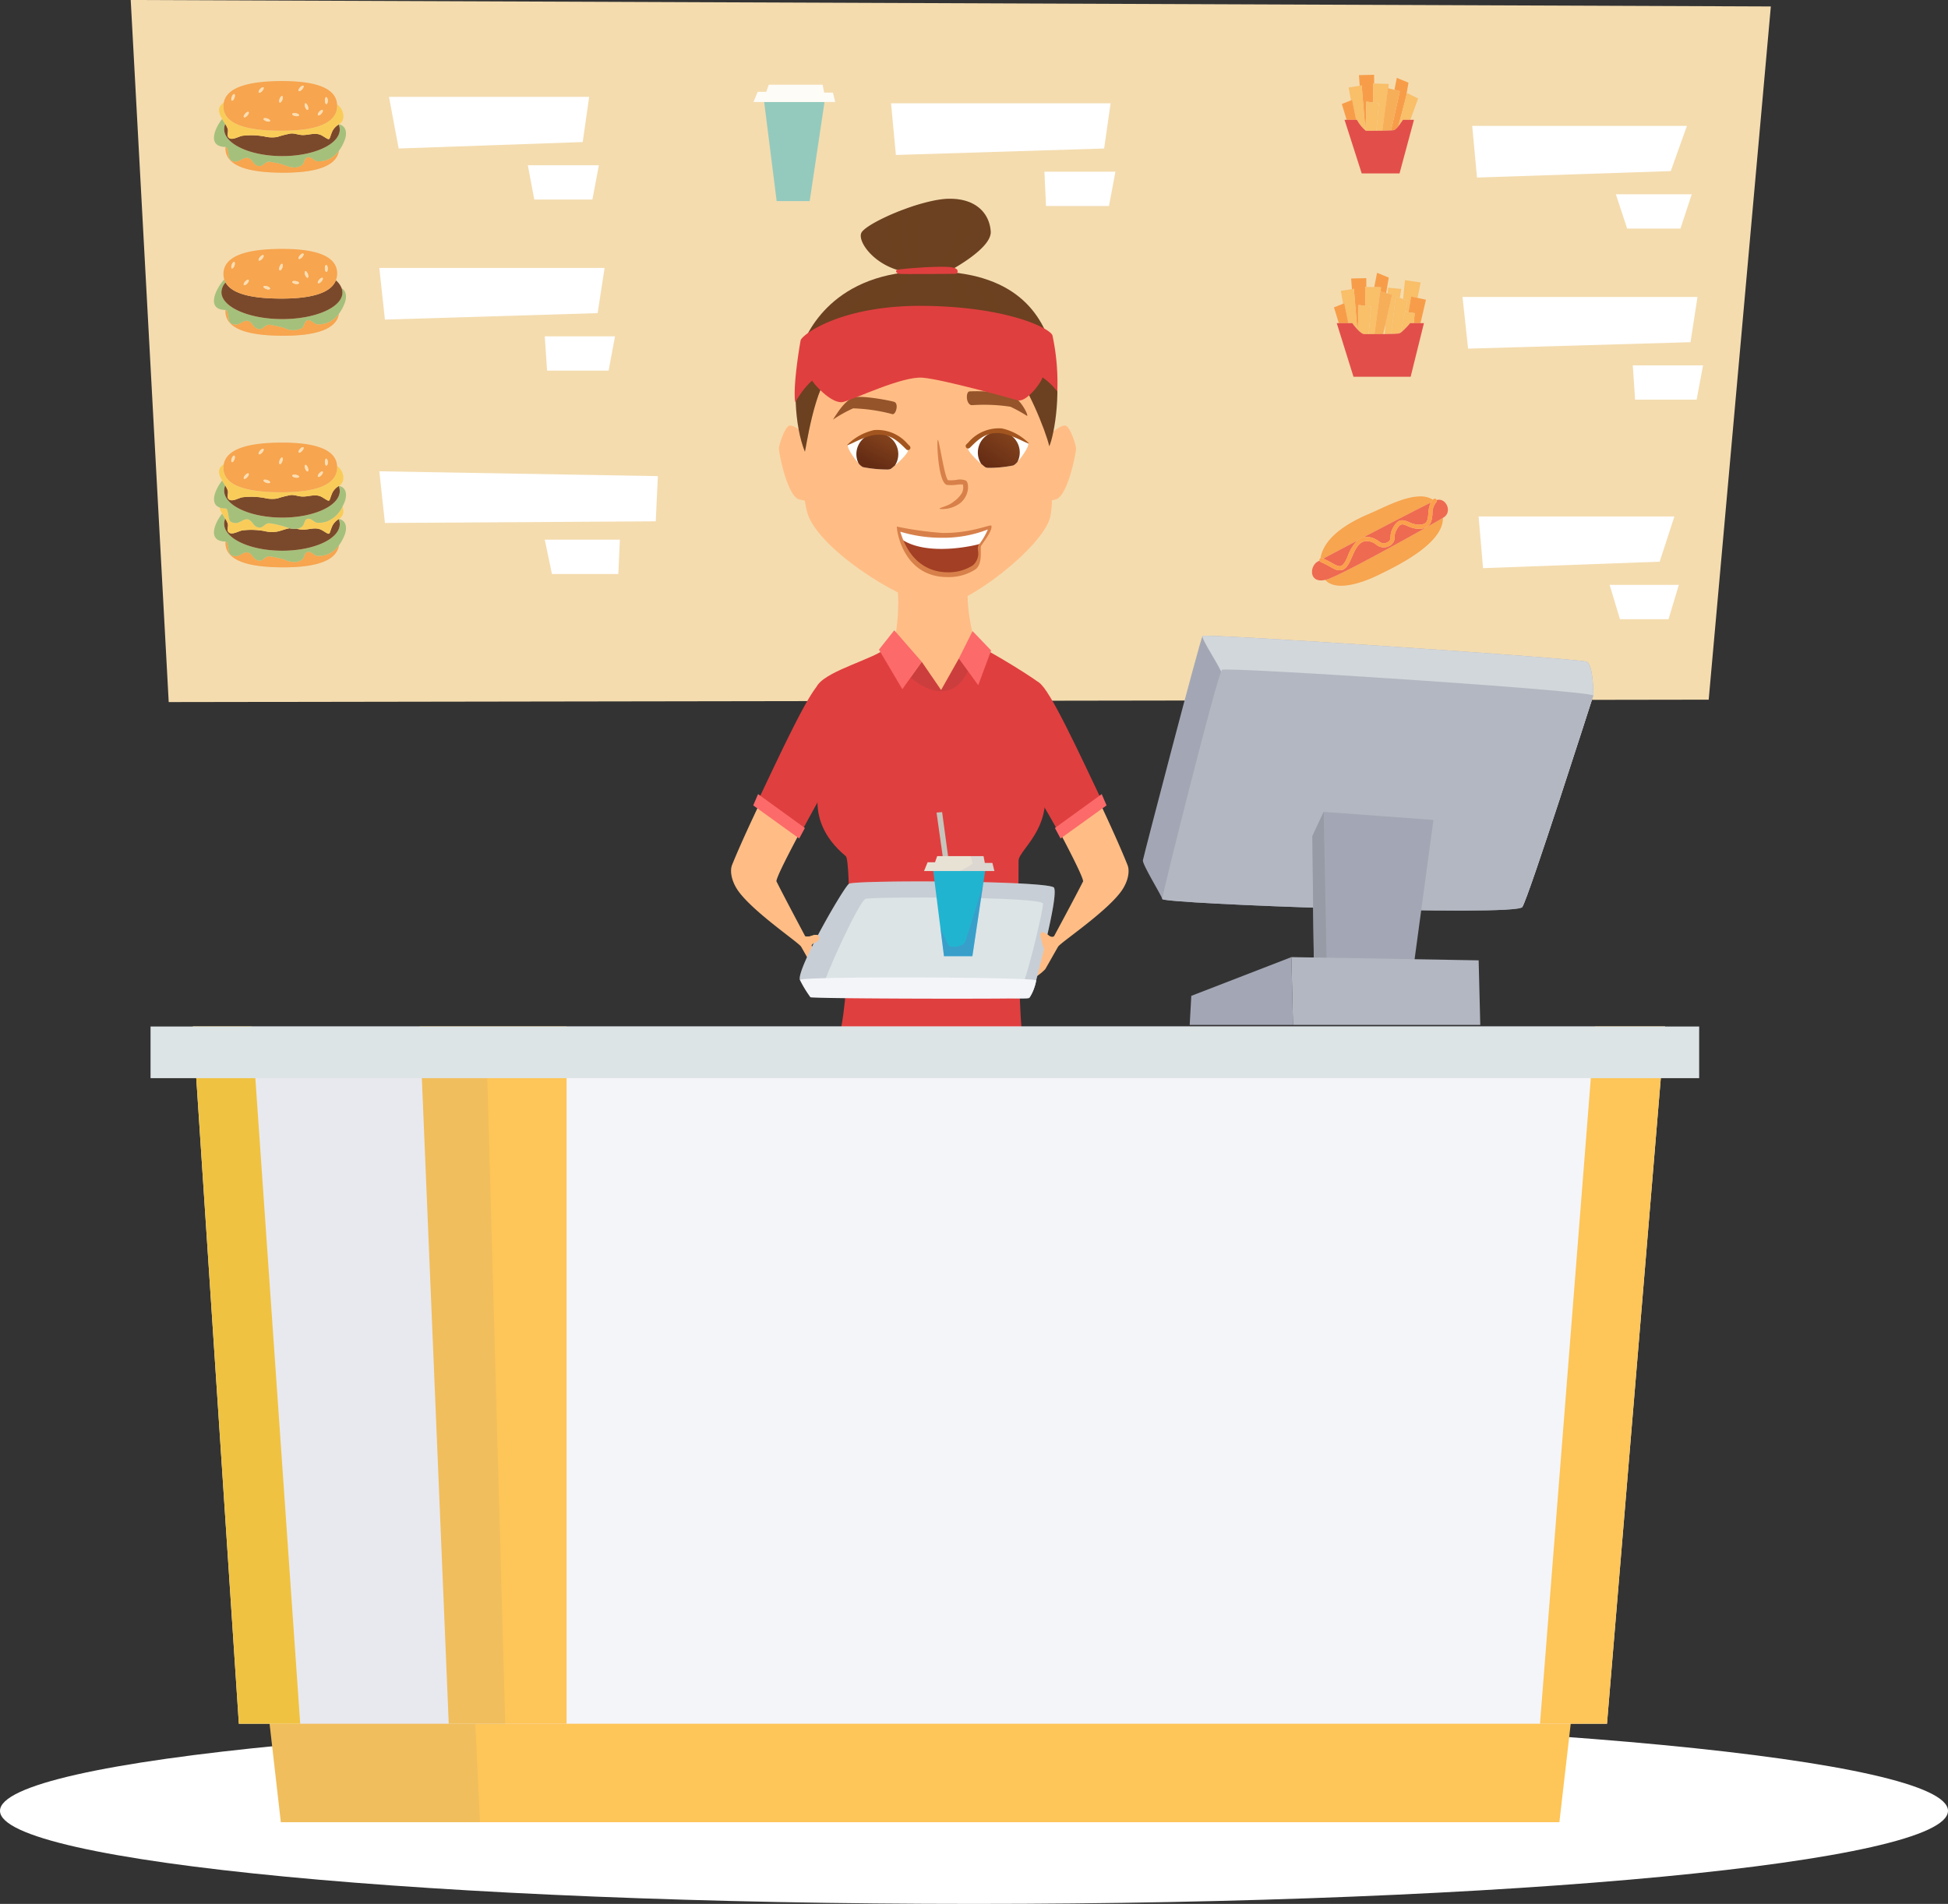 <svg xmlns="http://www.w3.org/2000/svg" xmlns:xlink="http://www.w3.org/1999/xlink" width="314.234" height="307.181" viewBox="0 0 314.234 307.181">
  <rect x="0" y="0" width="314.234" height="307.181" fill="#333333" stroke="none"/>
  <defs>
    <linearGradient id="linear-gradient" x1="0.741" y1="0.163" x2="0.337" y2="0.853" gradientUnits="objectBoundingBox">
      <stop offset="0" stop-color="#81411c"/>
      <stop offset="1" stop-color="#652c14"/>
    </linearGradient>
    <linearGradient id="linear-gradient-2" x1="0.814" y1="0.162" x2="0.198" y2="0.939" xlink:href="#linear-gradient"/>
  </defs>
  <g id="Group_22603" data-name="Group 22603" transform="translate(-51.617 -601.802)">
    <path id="Path_49920" data-name="Path 49920" d="M51.617,1064.608c0-8.3,70.344-15.022,157.117-15.022s157.117,6.725,157.117,15.022-70.344,15.018-157.117,15.018S51.617,1072.9,51.617,1064.608Z" transform="translate(0 -170.643)" fill="#fff"/>
    <g id="Group_22589" data-name="Group 22589" transform="translate(72.703 601.802)">
      <path id="Path_49921" data-name="Path 49921" d="M85.686,601.8l6.129,113.276,248.416-.387,10.025-111.846Z" transform="translate(-85.686 -601.802)" fill="#f4dcaf"/>
      <path id="Path_49922" data-name="Path 49922" d="M153,627.049h32.291l-1.043,7.291-29.686,1.042Z" transform="translate(-111.339 -611.423)" fill="#fff"/>
      <path id="Path_49923" data-name="Path 49923" d="M189.189,644.878h11.457l-1.042,5.534H190.23Z" transform="translate(-125.129 -618.217)" fill="#fff"/>
      <path id="Path_49924" data-name="Path 49924" d="M283.855,628.732H319.27l-1.042,7.291-33.592,1.042Z" transform="translate(-161.205 -612.064)" fill="#fff"/>
      <path id="Path_49925" data-name="Path 49925" d="M323.826,646.561h11.457l-1.042,5.534H324.086Z" transform="translate(-176.437 -618.859)" fill="#fff"/>
      <path id="Path_49926" data-name="Path 49926" d="M150.48,671.648h36.337l-1.121,7.291-34.314,1.042Z" transform="translate(-110.377 -628.419)" fill="#fff"/>
      <path id="Path_49927" data-name="Path 49927" d="M193.6,689.477H204.93l-1.03,5.534h-9.927Z" transform="translate(-126.809 -635.213)" fill="#fff"/>
      <path id="Path_49928" data-name="Path 49928" d="M435.321,634.623h34.634l-2.6,7.291L436.1,642.956Z" transform="translate(-218.926 -614.309)" fill="#fff"/>
      <path id="Path_49929" data-name="Path 49929" d="M472.768,652.452h12.239l-1.823,5.534H474.59Z" transform="translate(-233.196 -621.104)" fill="#fff"/>
      <path id="Path_49930" data-name="Path 49930" d="M437,736.441h31.578l-2.375,7.292-28.492,1.042Z" transform="translate(-219.567 -653.111)" fill="#fff"/>
      <path id="Path_49931" data-name="Path 49931" d="M471.146,754.271h11.159l-1.662,5.534h-7.836Z" transform="translate(-232.578 -659.905)" fill="#fff"/>
      <path id="Path_49932" data-name="Path 49932" d="M432.8,679.221h37.9l-1.122,7.292L433.7,687.555Z" transform="translate(-217.964 -631.305)" fill="#fff"/>
      <path id="Path_49933" data-name="Path 49933" d="M477.176,697.05h11.333l-1.031,5.534h-9.927Z" transform="translate(-234.876 -638.099)" fill="#fff"/>
      <path id="Path_49934" data-name="Path 49934" d="M150.48,724.661l44.93.781-.34,7.292-43.689.26Z" transform="translate(-110.377 -648.621)" fill="#fff"/>
      <path id="Path_49935" data-name="Path 49935" d="M193.6,742.49h12.115l-.25,5.534H194.755Z" transform="translate(-126.809 -655.416)" fill="#fff"/>
      <g id="Group_22582" data-name="Group 22582" transform="translate(13.43 13.077)" opacity="0.9">
        <path id="Path_49936" data-name="Path 49936" d="M126.871,642.146a3.775,3.775,0,0,1-1.712.268c-.509-.1-.878-.677-1.406-.658-.665.023-.6.911-.982,1.24a2.092,2.092,0,0,1-1.745.358,2,2,0,0,1-.289-.041c-.532-.114-.973-.408-1.551-.483a13.917,13.917,0,0,0-1.769-.35c-.85.075-.93.893-1.815.665-.761-.2-.91-1.173-1.665-1.29-.7-.106-1.265.69-2.04.6-1.04-.126-.905-.662-1.088-1.51-.154-.717-.206-.826-.411-.844,0,.079-.018.154-.017.235.028,3.083,4.3,3.923,9.37,3.923,4.808,0,8.519-.886,8.935-3.543A4.108,4.108,0,0,1,126.871,642.146Z" transform="translate(-108.526 -629.473)" fill="#f79e45"/>
        <path id="Path_49937" data-name="Path 49937" d="M126.871,642.146a3.775,3.775,0,0,1-1.712.268c-.509-.1-.878-.677-1.406-.658-.665.023-.6.911-.982,1.24a2.092,2.092,0,0,1-1.745.358,2,2,0,0,1-.289-.041c-.532-.114-.973-.408-1.551-.483a13.917,13.917,0,0,0-1.769-.35c-.85.075-.93.893-1.815.665-.761-.2-.91-1.173-1.665-1.29-.7-.106-1.265.69-2.04.6-1.04-.126-.905-.662-1.088-1.51-.154-.717-.206-.826-.411-.844,0,.079-.018.154-.017.235.028,3.083,4.3,3.923,9.37,3.923,4.808,0,8.519-.886,8.935-3.543A4.108,4.108,0,0,1,126.871,642.146Z" transform="translate(-108.526 -629.473)" fill="#f79e45" opacity="0.3" style="mix-blend-mode: multiply;isolation: isolate"/>
        <path id="Path_49938" data-name="Path 49938" d="M127.548,633.673l-.04.029a2.147,2.147,0,0,1,.166.81c-.01,2.388-4.19,4.309-9.338,4.29s-9.317-1.969-9.308-4.357a2.123,2.123,0,0,1,.178-.827c-.16-.262-.336-.536-.5-.815-1.162,1.483-2.158,3.905-.257,4.42a2.975,2.975,0,0,0,.806.1c.2.018.257.127.411.844.183.848.048,1.384,1.088,1.51.775.093,1.338-.7,2.04-.6.755.116.9,1.092,1.665,1.29.885.228.966-.59,1.815-.665a13.948,13.948,0,0,1,1.769.35c.578.075,1.019.37,1.551.483a2.02,2.02,0,0,0,.289.041,2.092,2.092,0,0,0,1.745-.358c.378-.329.317-1.217.982-1.24.528-.019.9.558,1.406.658a3.775,3.775,0,0,0,1.712-.268,4.107,4.107,0,0,0,1.815-1.432,7.264,7.264,0,0,0,.873-1.573C128.915,635.155,128.744,633.934,127.548,633.673Z" transform="translate(-107.384 -626.693)" fill="#9cbc75"/>
        <path id="Path_49939" data-name="Path 49939" d="M127.517,635.235c-.681,1.5-.192,1.67-1.609.805-1.1-.671-2.135-.091-3.306-.139-.605-.027-1.153-.277-1.768-.247a15.7,15.7,0,0,0-2.224.561,5.156,5.156,0,0,1-2.129-.093,11.951,11.951,0,0,0-3.487-.1c-.573.087-1.578.736-2.127.382-.509-.329-.1-.963-.241-1.459a3.756,3.756,0,0,0-.407-.826,2.124,2.124,0,0,0-.178.827c-.009,2.388,4.159,4.339,9.308,4.357s9.328-1.9,9.338-4.29a2.147,2.147,0,0,0-.166-.81A2.725,2.725,0,0,0,127.517,635.235Z" transform="translate(-108.397 -627.194)" fill="#6d381d"/>
        <path id="Path_49940" data-name="Path 49940" d="M110.119,632.84c.145.5-.268,1.131.241,1.459.549.354,1.553-.295,2.127-.382a11.958,11.958,0,0,1,3.487.1,5.158,5.158,0,0,0,2.129.094,15.68,15.68,0,0,1,2.224-.561c.615-.03,1.163.22,1.768.247,1.172.048,2.21-.532,3.306.139,1.417.865.927.7,1.609-.805a2.723,2.723,0,0,1,1-1.031l.04-.029a1.4,1.4,0,0,0,.71-1.241,2.306,2.306,0,0,0-1.018-1.968c0,.053.014.1.015.155.027,3.083-3.852,4.089-8.976,4.089-5.066,0-9.342-.839-9.37-3.923a3.171,3.171,0,0,1,.052-.589c-.025.015-.05.025-.075.042-1.052.73-.7,1.671-.181,2.564.163.279.34.553.5.815A3.756,3.756,0,0,1,110.119,632.84Z" transform="translate(-107.89 -625.088)" fill="#faca50"/>
        <path id="Path_49941" data-name="Path 49941" d="M119.22,630.946c5.124,0,9-1.005,8.976-4.089,0-.054-.012-.1-.015-.155-.168-2.954-4.246-3.816-9.224-3.771-4.727.043-8.583.885-9.055,3.5a3.171,3.171,0,0,0-.052.589C109.878,630.107,114.155,630.946,119.22,630.946Zm3.832-4.419c.12-.044.307.154.417.446s.1.563-.024.608-.306-.153-.415-.444S122.933,626.573,123.053,626.527Zm-1,1.923c-.024.128-.289.186-.594.131s-.536-.2-.511-.33.288-.186.593-.131S122.07,628.325,122.048,628.451Zm-4.667.918c-.041.123-.314.143-.607.045s-.5-.28-.458-.4.313-.142.607-.043S117.422,629.249,117.381,629.369Zm-4.224-.608c-.1-.087-.006-.344.2-.576s.453-.349.548-.262.007.344-.2.576S113.254,628.846,113.157,628.761Zm12.5-.574c-.208.232-.454.349-.55.262s-.006-.343.2-.574.454-.348.549-.262S125.866,627.956,125.659,628.187Zm.77-2.664c.129-.005.241.244.251.554s-.089.564-.217.569-.241-.244-.251-.555S126.3,625.528,126.429,625.523Zm-4.23-1.565c.207-.23.454-.348.55-.262s.007.343-.2.574-.454.349-.548.263S121.993,624.189,122.2,623.958Zm-2.874,1.387c.121.045.133.318.028.608s-.292.491-.413.448-.134-.317-.028-.607S119.2,625.3,119.324,625.345Zm-3.564-1.125c.205-.231.454-.348.549-.262s.006.344-.2.576-.454.349-.55.262S115.553,624.451,115.761,624.221Zm-4.574,1.262c.107-.292.292-.493.413-.449s.134.316.027.608-.292.492-.412.448S111.081,625.773,111.187,625.483Z" transform="translate(-108.324 -622.93)" fill="#f79e45"/>
        <path id="Path_49942" data-name="Path 49942" d="M127.773,631.435c-.025.128.206.275.511.331s.57,0,.594-.131-.207-.274-.512-.33S127.795,631.309,127.773,631.435Z" transform="translate(-115.153 -626.114)" fill="#fcddb1"/>
        <path id="Path_49943" data-name="Path 49943" d="M130.005,624.724c.207-.23.3-.489.2-.574s-.342.032-.55.262-.3.488-.2.575S129.8,624.956,130.005,624.724Z" transform="translate(-115.781 -623.384)" fill="#fcddb1"/>
        <path id="Path_49944" data-name="Path 49944" d="M134.681,630.741c-.207.231-.3.488-.2.574s.342-.03.55-.262.3-.489.2-.574S134.888,630.51,134.681,630.741Z" transform="translate(-117.696 -625.797)" fill="#fcddb1"/>
        <path id="Path_49945" data-name="Path 49945" d="M124.474,627.885c.121.043.306-.155.413-.448s.093-.564-.028-.608-.306.158-.413.45S124.353,627.841,124.474,627.885Z" transform="translate(-113.859 -624.414)" fill="#fcddb1"/>
        <path id="Path_49946" data-name="Path 49946" d="M112.406,626.933c.107-.292.093-.564-.027-.608s-.306.157-.413.449-.092.563.028.607S112.3,627.225,112.406,626.933Z" transform="translate(-109.103 -624.222)" fill="#fcddb1"/>
        <path id="Path_49947" data-name="Path 49947" d="M115.919,630.98c-.1-.087-.342.031-.548.262s-.3.489-.2.576.343-.032.55-.262S116.016,631.067,115.919,630.98Z" transform="translate(-110.337 -625.987)" fill="#fcddb1"/>
        <path id="Path_49948" data-name="Path 49948" d="M119.6,625.149c.205-.232.3-.49.2-.576s-.344.032-.549.262-.3.489-.2.575S119.395,625.38,119.6,625.149Z" transform="translate(-111.816 -623.546)" fill="#fcddb1"/>
        <path id="Path_49949" data-name="Path 49949" d="M136.287,627.689c.01.311.122.558.251.555s.227-.259.217-.569-.122-.559-.251-.554S136.277,627.379,136.287,627.689Z" transform="translate(-118.398 -624.527)" fill="#fcddb1"/>
        <path id="Path_49950" data-name="Path 49950" d="M131.515,629.792c.121-.045.131-.318.023-.608s-.3-.49-.417-.446-.131.319-.022.609S131.4,629.837,131.515,629.792Z" transform="translate(-116.393 -625.141)" fill="#fcddb1"/>
        <path id="Path_49951" data-name="Path 49951" d="M120.294,632.692c-.041.122.163.3.458.4s.566.078.607-.045-.165-.3-.459-.4S120.335,632.57,120.294,632.692Z" transform="translate(-112.302 -626.61)" fill="#fcddb1"/>
      </g>
      <g id="Group_22583" data-name="Group 22583" transform="translate(13.429 40.159)" opacity="0.9">
        <path id="Path_49952" data-name="Path 49952" d="M126.871,684.641a3.776,3.776,0,0,1-1.712.268c-.509-.1-.878-.677-1.406-.658-.665.024-.6.911-.982,1.24a3.08,3.08,0,0,1-2.034.318c-.532-.115-.973-.409-1.551-.483a13.934,13.934,0,0,0-1.769-.35c-.85.075-.93.893-1.815.664-.761-.2-.91-1.173-1.665-1.289-.7-.107-1.265.689-2.04.6-1.04-.125-.905-.662-1.088-1.509-.154-.717-.206-.826-.411-.844,0,.079-.018.154-.017.236.028,3.083,4.3,3.923,9.37,3.923,4.808,0,8.519-.886,8.935-3.543A4.1,4.1,0,0,1,126.871,684.641Z" transform="translate(-108.526 -672.749)" fill="#f79e45"/>
        <path id="Path_49953" data-name="Path 49953" d="M126.871,684.641a3.776,3.776,0,0,1-1.712.268c-.509-.1-.878-.677-1.406-.658-.665.024-.6.911-.982,1.24a3.08,3.08,0,0,1-2.034.318c-.532-.115-.973-.409-1.551-.483a13.934,13.934,0,0,0-1.769-.35c-.85.075-.93.893-1.815.664-.761-.2-.91-1.173-1.665-1.289-.7-.107-1.265.689-2.04.6-1.04-.125-.905-.662-1.088-1.509-.154-.717-.206-.826-.411-.844,0,.079-.018.154-.017.236.028,3.083,4.3,3.923,9.37,3.923,4.808,0,8.519-.886,8.935-3.543A4.1,4.1,0,0,1,126.871,684.641Z" transform="translate(-108.526 -672.749)" fill="#f79e45" opacity="0.3" style="mix-blend-mode: multiply;isolation: isolate"/>
        <path id="Path_49954" data-name="Path 49954" d="M127.984,676.083a2.063,2.063,0,0,1,.129.679c-.01,2.388-4.387,4.308-9.777,4.289s-9.757-1.971-9.747-4.358a2.376,2.376,0,0,1,.666-1.552,2.636,2.636,0,0,1-.207-.49c-1.284,1.4-2.686,4.256-.6,4.821a2.977,2.977,0,0,0,.806.1c.2.018.257.127.411.844.183.847.048,1.384,1.088,1.509.775.093,1.338-.7,2.04-.6.755.116.9,1.092,1.665,1.289.885.229.965-.589,1.815-.664a13.934,13.934,0,0,1,1.769.35c.578.074,1.019.369,1.551.483a3.082,3.082,0,0,0,2.034-.318c.378-.329.317-1.217.982-1.24.528-.018.9.559,1.406.658a3.777,3.777,0,0,0,1.712-.268,4.1,4.1,0,0,0,1.815-1.432,7.266,7.266,0,0,0,.873-1.573C128.846,677.57,128.775,676.521,127.984,676.083Z" transform="translate(-107.383 -669.722)" fill="#9cbc75"/>
        <path id="Path_49955" data-name="Path 49955" d="M119.023,677.828c-4.244,0-7.923-.595-9.025-2.6a2.376,2.376,0,0,0-.666,1.552c-.01,2.388,4.354,4.339,9.747,4.358s9.767-1.9,9.777-4.289a2.062,2.062,0,0,0-.129-.679,3.13,3.13,0,0,0-.935-1.287C126.938,677.076,123.448,677.828,119.023,677.828Z" transform="translate(-108.126 -669.812)" fill="#6d381d"/>
        <path id="Path_49956" data-name="Path 49956" d="M119.22,674.7c4.425,0,7.915-.753,8.769-2.942a3.059,3.059,0,0,0,.207-1.146c-.028-3.083-4.173-3.972-9.239-3.927s-9.135,1.008-9.107,4.092a2.866,2.866,0,0,0,.139.835,2.636,2.636,0,0,0,.207.49C111.3,674.109,114.976,674.7,119.22,674.7Zm3.832-4.419c.12-.045.307.154.417.445s.1.563-.024.608-.306-.153-.415-.444S122.933,670.331,123.053,670.285Zm-1.6,2.054c-.305-.055-.536-.2-.511-.33s.288-.186.593-.131.534.2.512.329S121.759,672.394,121.455,672.339Zm-7.748-.083c-.207.231-.453.347-.55.262s-.006-.343.2-.576.453-.348.548-.262S113.914,672.024,113.707,672.256Zm3.067.915c-.295-.1-.5-.28-.458-.4s.313-.142.607-.043.5.28.459.4S117.066,673.27,116.774,673.172Zm8.535-1.539c.207-.232.454-.349.549-.262s.007.344-.2.574-.454.348-.55.262S125.1,671.864,125.309,671.633Zm1.12-2.352c.129-.005.241.244.251.553s-.089.565-.217.569-.241-.244-.251-.554S126.3,669.285,126.429,669.281Zm-4.23-1.566c.207-.23.454-.348.55-.262s.007.344-.2.574-.454.348-.548.263S121.992,667.946,122.2,667.715Zm-2.874,1.387c.121.045.133.319.028.609s-.292.491-.413.447-.134-.316-.028-.606S119.2,669.059,119.324,669.1Zm-3.564-1.125c.205-.231.454-.348.549-.262s.006.343-.2.575-.454.348-.55.262S115.553,668.208,115.761,667.978Zm-4.574,1.262c.107-.292.292-.492.413-.449s.134.317.027.608-.292.492-.412.448S111.081,669.53,111.187,669.24Z" transform="translate(-108.323 -666.687)" fill="#f79e45"/>
        <path id="Path_49957" data-name="Path 49957" d="M128.366,675.062c-.3-.055-.571,0-.593.131s.206.275.511.33.57,0,.594-.131S128.671,675.117,128.366,675.062Z" transform="translate(-115.153 -669.871)" fill="#fcddb1"/>
        <path id="Path_49958" data-name="Path 49958" d="M130.005,668.481c.207-.23.3-.49.2-.574s-.342.032-.55.262-.3.488-.2.575S129.8,668.713,130.005,668.481Z" transform="translate(-115.78 -667.142)" fill="#fcddb1"/>
        <path id="Path_49959" data-name="Path 49959" d="M135.031,674.811c.207-.231.3-.489.2-.574s-.342.031-.549.262-.3.488-.2.574S134.823,675.043,135.031,674.811Z" transform="translate(-117.695 -669.553)" fill="#fcddb1"/>
        <path id="Path_49960" data-name="Path 49960" d="M124.446,671.035c-.106.29-.093.563.028.607s.306-.155.413-.448.093-.564-.028-.609S124.554,670.743,124.446,671.035Z" transform="translate(-113.858 -668.171)" fill="#fcddb1"/>
        <path id="Path_49961" data-name="Path 49961" d="M112.406,670.691c.107-.292.093-.564-.027-.608s-.306.157-.413.449-.092.563.028.607S112.3,670.982,112.406,670.691Z" transform="translate(-109.102 -667.979)" fill="#fcddb1"/>
        <path id="Path_49962" data-name="Path 49962" d="M115.371,675c-.207.233-.3.49-.2.576s.343-.031.55-.262.3-.488.2-.576S115.577,674.769,115.371,675Z" transform="translate(-110.336 -669.744)" fill="#fcddb1"/>
        <path id="Path_49963" data-name="Path 49963" d="M119.6,668.907c.205-.231.3-.49.2-.575s-.344.031-.549.262-.3.49-.2.576S119.395,669.137,119.6,668.907Z" transform="translate(-111.816 -667.303)" fill="#fcddb1"/>
        <path id="Path_49964" data-name="Path 49964" d="M136.538,672c.128,0,.227-.259.217-.569s-.122-.558-.251-.553-.227.258-.217.569S136.408,672,136.538,672Z" transform="translate(-118.398 -668.284)" fill="#fcddb1"/>
        <path id="Path_49965" data-name="Path 49965" d="M131.515,673.55c.121-.045.131-.318.023-.608s-.3-.49-.417-.445-.131.318-.022.609S131.4,673.594,131.515,673.55Z" transform="translate(-116.393 -668.899)" fill="#fcddb1"/>
        <path id="Path_49966" data-name="Path 49966" d="M120.9,676.406c-.293-.1-.566-.079-.607.043s.163.3.458.4.566.077.607-.045S121.194,676.5,120.9,676.406Z" transform="translate(-112.301 -670.367)" fill="#fcddb1"/>
      </g>
      <g id="Group_22584" data-name="Group 22584" transform="translate(13.43 71.407)" opacity="0.9">
        <path id="Path_49967" data-name="Path 49967" d="M126.871,745.017a3.776,3.776,0,0,1-1.712.268c-.509-.1-.878-.677-1.406-.658-.665.024-.6.911-.982,1.24a2.093,2.093,0,0,1-1.745.358,2,2,0,0,1-.289-.041c-.532-.114-.973-.409-1.551-.483a13.949,13.949,0,0,0-1.769-.35c-.85.075-.93.893-1.815.664-.761-.2-.91-1.173-1.665-1.289-.7-.107-1.265.689-2.04.6-1.04-.126-.905-.662-1.088-1.509-.154-.717-.206-.826-.411-.844,0,.079-.018.154-.017.235.028,3.083,4.3,3.923,9.37,3.923,4.808,0,8.519-.886,8.935-3.543A4.109,4.109,0,0,1,126.871,745.017Z" transform="translate(-108.526 -727.005)" fill="#f79e45"/>
        <path id="Path_49968" data-name="Path 49968" d="M126.871,745.017a3.776,3.776,0,0,1-1.712.268c-.509-.1-.878-.677-1.406-.658-.665.024-.6.911-.982,1.24a2.093,2.093,0,0,1-1.745.358,2,2,0,0,1-.289-.041c-.532-.114-.973-.409-1.551-.483a13.949,13.949,0,0,0-1.769-.35c-.85.075-.93.893-1.815.664-.761-.2-.91-1.173-1.665-1.289-.7-.107-1.265.689-2.04.6-1.04-.126-.905-.662-1.088-1.509-.154-.717-.206-.826-.411-.844,0,.079-.018.154-.017.235.028,3.083,4.3,3.923,9.37,3.923,4.808,0,8.519-.886,8.935-3.543A4.109,4.109,0,0,1,126.871,745.017Z" transform="translate(-108.526 -727.005)" fill="#f79e45" opacity="0.3" style="mix-blend-mode: multiply;isolation: isolate"/>
        <path id="Path_49969" data-name="Path 49969" d="M127.675,737.383c-.01,2.389-4.19,4.309-9.338,4.29s-9.317-1.969-9.308-4.357a2.126,2.126,0,0,1,.178-.827c-.16-.262-.336-.535-.5-.815-1.162,1.482-2.158,3.905-.257,4.42a3,3,0,0,0,.806.1c.2.018.257.127.411.844.183.847.048,1.383,1.088,1.509.775.094,1.338-.7,2.04-.6.755.116.9,1.092,1.665,1.289.885.229.966-.589,1.815-.664a13.949,13.949,0,0,1,1.769.35c.578.075,1.019.37,1.551.483a1.986,1.986,0,0,0,.289.041,2.093,2.093,0,0,0,1.745-.358c.378-.329.317-1.217.982-1.24.528-.019.9.558,1.406.658a3.778,3.778,0,0,0,1.712-.268,4.109,4.109,0,0,0,1.815-1.432,7.281,7.281,0,0,0,.873-1.573c.5-1.206.326-2.427-.869-2.688l-.04.029A2.147,2.147,0,0,1,127.675,737.383Z" transform="translate(-107.384 -724.225)" fill="#9cbc75"/>
        <path id="Path_49970" data-name="Path 49970" d="M116.48,738.993a11.958,11.958,0,0,0-3.487-.1c-.573.088-1.578.736-2.127.383-.509-.329-.1-.964-.241-1.46a3.756,3.756,0,0,0-.407-.826,2.126,2.126,0,0,0-.178.827c-.009,2.388,4.159,4.339,9.308,4.357s9.328-1.9,9.338-4.29a2.146,2.146,0,0,0-.166-.81,2.724,2.724,0,0,0-1,1.031c-.681,1.5-.192,1.67-1.609.805-1.1-.671-2.135-.091-3.306-.139a5.2,5.2,0,0,1-.878-.145,5.79,5.79,0,0,1-.828-.018,2.074,2.074,0,0,1-.289-.041l-.023-.007c-.671.095-1.314.392-1.975.525A5.169,5.169,0,0,1,116.48,738.993Z" transform="translate(-108.397 -724.727)" fill="#6d381d"/>
        <path id="Path_49971" data-name="Path 49971" d="M133.935,736.192a3.776,3.776,0,0,1-1.712.269c-.509-.1-.878-.677-1.406-.658-.665.023-.6.911-.982,1.24a1.484,1.484,0,0,1-.917.377,5.2,5.2,0,0,0,.878.145c1.172.048,2.21-.532,3.306.139,1.417.865.927.7,1.609-.805a2.724,2.724,0,0,1,1-1.031l.04-.029a1.4,1.4,0,0,0,.71-1.241,2.686,2.686,0,0,0-.135-.777A4.606,4.606,0,0,1,133.935,736.192Z" transform="translate(-115.59 -723.518)" fill="#faca50"/>
        <path id="Path_49972" data-name="Path 49972" d="M110.155,736.7c.145.5-.268,1.131.241,1.46.549.353,1.553-.295,2.127-.382a11.952,11.952,0,0,1,3.487.1,5.167,5.167,0,0,0,2.129.093c.661-.132,1.3-.43,1.975-.525a14.988,14.988,0,0,0-1.528-.477,14.03,14.03,0,0,0-1.769-.35c-.85.076-.93.893-1.815.665-.761-.2-.91-1.173-1.665-1.289-.7-.106-1.265.689-2.04.6-1.04-.126-.905-.661-1.088-1.509-.268-1.245-.211-.667-1.217-.94a1.52,1.52,0,0,1-.186-.074,3.984,3.984,0,0,0,.443.993c.163.28.34.553.5.815A3.755,3.755,0,0,1,110.155,736.7Z" transform="translate(-107.926 -723.614)" fill="#faca50"/>
        <path id="Path_49973" data-name="Path 49973" d="M127.555,727.919l-.04.03a2.141,2.141,0,0,1,.166.81c-.01,2.388-4.19,4.308-9.338,4.29s-9.317-1.969-9.308-4.357a2.122,2.122,0,0,1,.178-.827c-.16-.262-.336-.536-.5-.815-1.118,1.427-2.068,3.717-.443,4.345a1.5,1.5,0,0,0,.186.074c1.006.272.949-.306,1.217.94.183.848.048,1.384,1.088,1.509.775.093,1.338-.7,2.04-.6.755.116.9,1.092,1.665,1.289.885.228.966-.589,1.815-.665a14.041,14.041,0,0,1,1.769.35,14.988,14.988,0,0,1,1.528.477l.023.007a2.065,2.065,0,0,0,.289.041,5.773,5.773,0,0,0,.828.018,1.484,1.484,0,0,0,.917-.377c.378-.329.317-1.217.982-1.24.528-.019.9.558,1.406.658a3.775,3.775,0,0,0,1.712-.269,4.605,4.605,0,0,0,2.395-2.372c.105-.207.205-.417.294-.633C128.921,729.4,128.75,728.18,127.555,727.919Z" transform="translate(-107.39 -720.938)" fill="#9cbc75"/>
        <path id="Path_49974" data-name="Path 49974" d="M127.517,729.481c-.681,1.5-.192,1.67-1.609.8-1.1-.67-2.135-.09-3.306-.139-.605-.027-1.153-.278-1.768-.247a15.607,15.607,0,0,0-2.224.561,5.157,5.157,0,0,1-2.129-.094,12,12,0,0,0-3.487-.1c-.573.088-1.578.736-2.127.383-.509-.329-.1-.964-.241-1.459a3.744,3.744,0,0,0-.407-.826,2.122,2.122,0,0,0-.178.827c-.009,2.388,4.159,4.339,9.308,4.357s9.328-1.9,9.338-4.29a2.142,2.142,0,0,0-.166-.81A2.719,2.719,0,0,0,127.517,729.481Z" transform="translate(-108.397 -721.44)" fill="#6d381d"/>
        <path id="Path_49975" data-name="Path 49975" d="M110.119,727.086c.145.5-.268,1.13.241,1.459.549.354,1.553-.295,2.127-.383a12,12,0,0,1,3.487.1,5.157,5.157,0,0,0,2.129.094,15.615,15.615,0,0,1,2.224-.561c.615-.031,1.163.22,1.768.247,1.172.048,2.21-.532,3.306.139,1.417.865.927.7,1.609-.8a2.72,2.72,0,0,1,1-1.031l.04-.03a1.4,1.4,0,0,0,.71-1.24,2.308,2.308,0,0,0-1.018-1.968c0,.053.014.1.015.156.027,3.084-3.852,4.089-8.976,4.089-5.066,0-9.342-.839-9.37-3.922a3.179,3.179,0,0,1,.052-.59c-.025.015-.05.025-.075.042-1.052.73-.7,1.671-.181,2.565.163.279.34.553.5.815A3.742,3.742,0,0,1,110.119,727.086Z" transform="translate(-107.89 -719.333)" fill="#faca50"/>
        <path id="Path_49976" data-name="Path 49976" d="M119.22,725.192c5.124,0,9-1.005,8.976-4.089,0-.054-.012-.1-.015-.156-.168-2.953-4.246-3.816-9.224-3.77-4.727.043-8.583.885-9.055,3.5a3.18,3.18,0,0,0-.052.59C109.878,724.353,114.155,725.192,119.22,725.192Zm-5.513-2.448c-.207.231-.453.347-.55.262s-.006-.344.2-.576.453-.349.548-.262S113.914,722.512,113.707,722.744Zm3.067.915c-.295-.1-.5-.28-.458-.4s.313-.142.607-.043.5.28.459.4S117.067,723.758,116.774,723.659Zm6.279-2.886c.12-.044.307.154.417.445s.1.563-.024.608-.306-.154-.415-.444S122.933,720.819,123.053,720.773Zm-1,1.924c-.024.127-.289.186-.594.131s-.536-.2-.511-.331.288-.185.593-.13S122.07,722.57,122.048,722.7Zm3.611-.264c-.208.232-.454.348-.55.262s-.006-.343.2-.574.454-.349.549-.262S125.866,722.2,125.659,722.433Zm.77-2.664c.129-.005.241.244.251.553s-.089.565-.217.569-.241-.244-.251-.554S126.3,719.773,126.429,719.769ZM122.2,718.2c.207-.23.454-.348.55-.261s.007.343-.2.574-.454.348-.548.262S121.993,718.434,122.2,718.2Zm-2.874,1.387c.121.045.133.319.028.609s-.292.491-.413.448-.134-.317-.028-.607S119.2,719.547,119.324,719.59Zm-3.564-1.124c.205-.231.454-.348.549-.263s.006.344-.2.576-.454.348-.55.262S115.553,718.7,115.761,718.466Zm-4.574,1.261c.107-.291.292-.492.413-.448s.134.316.027.608-.292.492-.412.448S111.081,720.018,111.187,719.728Z" transform="translate(-108.324 -717.175)" fill="#f79e45"/>
        <path id="Path_49977" data-name="Path 49977" d="M127.773,725.68c-.025.127.206.275.511.331s.57,0,.594-.131-.207-.275-.512-.33S127.795,725.555,127.773,725.68Z" transform="translate(-115.153 -720.359)" fill="#fcddb1"/>
        <path id="Path_49978" data-name="Path 49978" d="M130.005,718.97c.207-.231.3-.49.2-.574s-.342.031-.55.261-.3.488-.2.575S129.8,719.2,130.005,718.97Z" transform="translate(-115.781 -717.63)" fill="#fcddb1"/>
        <path id="Path_49979" data-name="Path 49979" d="M134.681,724.987c-.207.231-.3.488-.2.574s.342-.03.55-.262.3-.489.2-.574S134.888,724.755,134.681,724.987Z" transform="translate(-117.696 -720.042)" fill="#fcddb1"/>
        <path id="Path_49980" data-name="Path 49980" d="M124.474,722.13c.121.043.306-.156.413-.448s.093-.564-.028-.609-.306.158-.413.45S124.353,722.087,124.474,722.13Z" transform="translate(-113.859 -718.659)" fill="#fcddb1"/>
        <path id="Path_49981" data-name="Path 49981" d="M112.406,721.179c.107-.291.093-.564-.027-.608s-.306.157-.413.448-.092.563.028.608S112.3,721.471,112.406,721.179Z" transform="translate(-109.103 -718.467)" fill="#fcddb1"/>
        <path id="Path_49982" data-name="Path 49982" d="M115.371,725.488c-.207.232-.3.49-.2.576s.343-.031.55-.262.3-.489.2-.575S115.577,725.257,115.371,725.488Z" transform="translate(-110.337 -720.233)" fill="#fcddb1"/>
        <path id="Path_49983" data-name="Path 49983" d="M119.6,719.4c.205-.232.3-.49.2-.576s-.344.032-.549.263-.3.489-.2.575S119.395,719.625,119.6,719.4Z" transform="translate(-111.816 -717.791)" fill="#fcddb1"/>
        <path id="Path_49984" data-name="Path 49984" d="M136.287,721.935c.01.31.122.557.251.554s.227-.258.217-.569-.122-.558-.251-.553S136.277,721.625,136.287,721.935Z" transform="translate(-118.398 -718.772)" fill="#fcddb1"/>
        <path id="Path_49985" data-name="Path 49985" d="M131.515,724.038c.121-.045.131-.318.023-.608s-.3-.489-.417-.445-.131.319-.022.609S131.4,724.082,131.515,724.038Z" transform="translate(-116.393 -719.387)" fill="#fcddb1"/>
        <path id="Path_49986" data-name="Path 49986" d="M120.9,726.894c-.293-.1-.566-.079-.607.043s.163.3.458.4.566.078.607-.044S121.194,726.993,120.9,726.894Z" transform="translate(-112.302 -720.855)" fill="#fcddb1"/>
      </g>
      <g id="Group_22585" data-name="Group 22585" transform="translate(100.456 13.67)" opacity="0.9">
        <path id="Path_49987" data-name="Path 49987" d="M252.8,644.381h5.329l2.39-15.983h-9.731Z" transform="translate(-249.059 -625.607)" fill="#21b4d1" opacity="0.5"/>
        <path id="Path_49988" data-name="Path 49988" d="M260.816,625.158H259.4l-.247-1.269H250.46l-.4,1.142h-1.386l-.678,1.649h13.191Z" transform="translate(-247.994 -623.889)" fill="#fff"/>
      </g>
      <g id="Group_22586" data-name="Group 22586" transform="translate(195.359 12.067)" opacity="0.9">
        <path id="Path_49989" data-name="Path 49989" d="M414.172,630.582a3.54,3.54,0,0,0,.482-.049,1.943,1.943,0,0,0,.686-.619l1.249-4.719.394-2.315L415.1,622.1l-.383,1.932.883.23Z" transform="translate(-406.225 -621.606)" fill="#f7963e"/>
        <path id="Path_49990" data-name="Path 49990" d="M406.848,630.215c.12-1.888.157-4.593.157-4.593l1.116.153-.061-3.074.2.006-.012-1.409-2.44.056.126,1.714.318-.05Z" transform="translate(-403.04 -621.298)" fill="#f7963e"/>
        <path id="Path_49991" data-name="Path 49991" d="M404.334,629.622h.122a5.986,5.986,0,0,0,1.365,1.711c0-.019,0-.038,0-.058l-.592-7.2-.318.05-1.789.282.368,2.07.187-.075Z" transform="translate(-402.015 -622.357)" fill="#f9bb62"/>
        <path id="Path_49992" data-name="Path 49992" d="M409.506,626.64l.907.125-.4,4.43c.313,0,.64-.006.959-.012.371-2.83.915-6.858.915-6.858l.059.015.056-.706-2.349-.062-.2-.005Z" transform="translate(-404.424 -622.162)" fill="#f9bb62"/>
        <path id="Path_49993" data-name="Path 49993" d="M411.906,631.65c.535-.009,1.041-.023,1.4-.043l1.425-6.315-.883-.23-.972-.254-.059-.016S412.277,628.819,411.906,631.65Z" transform="translate(-405.362 -622.63)" fill="#f9bb62"/>
        <path id="Path_49994" data-name="Path 49994" d="M411.906,631.65c.535-.009,1.041-.023,1.4-.043l1.425-6.315-.883-.23-.972-.254-.059-.016S412.277,628.819,411.906,631.65Z" transform="translate(-405.362 -622.63)" fill="#f7963e" opacity="0.5"/>
        <path id="Path_49995" data-name="Path 49995" d="M403.651,631.055,403,627.838l-.187.075-1.477.591.781,2.55Z" transform="translate(-401.332 -623.79)" fill="#f7963e"/>
        <path id="Path_49996" data-name="Path 49996" d="M408.757,628.439l-1.116-.153s-.037,2.7-.157,4.592c0,.02,0,.04,0,.058a.431.431,0,0,0,.187.064c.214,0,.858,0,1.593-.007l.4-4.43Z" transform="translate(-403.675 -623.961)" fill="#f9bb62"/>
        <path id="Path_49997" data-name="Path 49997" d="M417.481,626.047l-.172.651-1.249,4.719c.387-.474.755-1.045.755-1.045h1.19l1.25-3.438Z" transform="translate(-406.945 -623.108)" fill="#f9bb62"/>
        <path id="Path_49998" data-name="Path 49998" d="M410.721,634.08a1.941,1.941,0,0,1-.686.619,3.545,3.545,0,0,1-.482.049c-.361.02-.867.035-1.4.043-.319.006-.646.01-.959.012-.735.007-1.379.007-1.593.007a.432.432,0,0,1-.187-.064,5.985,5.985,0,0,1-1.365-1.711h-2l2.771,8.651h6.1l2.33-8.651h-1.776S411.109,633.606,410.721,634.08Z" transform="translate(-401.606 -625.771)" fill="#e03f3f"/>
      </g>
      <g id="Group_22587" data-name="Group 22587" transform="translate(194.1 44.011)" opacity="0.9">
        <path id="Path_49999" data-name="Path 49999" d="M416.644,687.96c.054-.035.111-.079.17-.123.011-.273.022-.545.03-.813Z" transform="translate(-405.908 -678.29)" fill="#f9bb62"/>
        <path id="Path_50000" data-name="Path 50000" d="M417.62,679.942l.566.077.422-2.545,1.035.226.5-2.491-2.526-.37-.3,3.036.7.235Z" transform="translate(-406.164 -673.646)" fill="#f9bb62"/>
        <path id="Path_50001" data-name="Path 50001" d="M410.812,675.956l.894.233.426-2.5-1.886-.775-.458,2.309,1.08.029Z" transform="translate(-403.295 -672.912)" fill="#f7963e"/>
        <path id="Path_50002" data-name="Path 50002" d="M404.757,682.556c.029.032.059.061.089.092.093-1.815.123-4.012.123-4.012l1.117.154-.061-3.075.2.006-.012-1.409-2.44.056.126,1.714.316-.05Z" transform="translate(-401.004 -673.445)" fill="#f7963e"/>
        <path id="Path_50003" data-name="Path 50003" d="M420.179,679.323l-1.035-.226-.422,2.545,1,.137-.146,1.62h1.078l.879-3.783Z" transform="translate(-406.7 -675.269)" fill="#f7963e"/>
        <path id="Path_50004" data-name="Path 50004" d="M402.3,682.634h.632a11,11,0,0,0,.8.981l-.538-6.525-.316.05-1.789.282.366,2.071.188-.075Z" transform="translate(-399.98 -674.504)" fill="#f9bb62"/>
        <path id="Path_50005" data-name="Path 50005" d="M412.639,682.652l-.12,1.628c.375-.005.733-.012,1.056-.021l.73-6.035.646.218.243-1.443-2.125-.2-.067.936.706.185Z" transform="translate(-404.336 -674.394)" fill="#f9bb62"/>
        <path id="Path_50006" data-name="Path 50006" d="M407.471,679.654l.907.124-.4,4.436.958,0c.371-2.832.917-6.872.917-6.872l.057.015.056-.706-1.08-.029-1.268-.034-.2-.006Z" transform="translate(-402.389 -674.309)" fill="#f9bb62"/>
        <path id="Path_50007" data-name="Path 50007" d="M410.785,677.806s-.546,4.04-.917,6.872c.441,0,.92-.006,1.392-.012l.369-1.632,1.068-4.73-.706-.184-.254-.066-.894-.233Z" transform="translate(-403.325 -674.777)" fill="#f9bb62"/>
        <path id="Path_50008" data-name="Path 50008" d="M410.785,677.806s-.546,4.04-.917,6.872c.441,0,.92-.006,1.392-.012l.369-1.632,1.068-4.73-.706-.184-.254-.066-.894-.233Z" transform="translate(-403.325 -674.777)" fill="#f7963e" opacity="0.5"/>
        <path id="Path_50009" data-name="Path 50009" d="M401.615,684.068l-.654-3.216-.189.075-1.476.591.781,2.55Z" transform="translate(-399.297 -675.938)" fill="#f7963e"/>
        <path id="Path_50010" data-name="Path 50010" d="M406.744,681.453l-1.117-.153s-.03,2.2-.123,4.012c.361.373.759.7,1.059.7h.684l.4-4.436Z" transform="translate(-401.662 -676.108)" fill="#f9bb62"/>
        <path id="Path_50011" data-name="Path 50011" d="M416.948,685.523c-.009.268-.019.54-.03.813a11.056,11.056,0,0,0,1.375-1.417h.592l.146-1.62-1-.137-.566-.077Z" transform="translate(-406.012 -676.788)" fill="#f9bb62"/>
        <path id="Path_50012" data-name="Path 50012" d="M414.225,685.134a11.441,11.441,0,0,0,1.232-.07.863.863,0,0,0,.266-.123l.2-.936.521-2.439.392-1.833-.7-.235-.538-.181-.646-.218Z" transform="translate(-404.986 -675.27)" fill="#f9bb62"/>
        <path id="Path_50013" data-name="Path 50013" d="M411.852,686.048a11.052,11.052,0,0,1-1.375,1.417c-.058.045-.116.089-.17.123a.862.862,0,0,1-.266.123,11.435,11.435,0,0,1-1.232.071c-.323.009-.681.015-1.056.021l-.249,0c-.472.006-.951.009-1.392.012l-.958,0h-.684c-.3,0-.7-.329-1.059-.7-.029-.03-.059-.06-.089-.092a11.007,11.007,0,0,1-.8-.981h-2.505l2.7,8.651h9.222l2.143-8.651h-2.229Z" transform="translate(-399.571 -677.918)" fill="#e03f3f"/>
      </g>
      <g id="Group_22588" data-name="Group 22588" transform="translate(190.555 80.088)" opacity="0.9">
        <path id="Path_50014" data-name="Path 50014" d="M396.988,746.807c1.865,2.049,6.375.311,8.666-.814,2.929-1.439,10.418-5.02,10.335-9.188-1.86,1.111-15.05,8.524-18.319,9.794A4.858,4.858,0,0,1,396.988,746.807Z" transform="translate(-394.872 -733.338)" fill="#f79e45"/>
        <path id="Path_50015" data-name="Path 50015" d="M396.059,741.17c.056.024.1.049.156.073,1.141-.607,3.165-1.679,5.469-2.891a2.3,2.3,0,0,1,1.021-.537c4.154-2.182,8.875-4.64,10.872-5.6a2.186,2.186,0,0,1,.349-.479,3.91,3.91,0,0,0-2.262-.525c-2.664.1-5.986,1.937-7.886,2.736-3.086,1.3-7.4,3.6-8.009,7.252A.328.328,0,0,1,396.059,741.17Z" transform="translate(-394.408 -731.203)" fill="#f79e45"/>
        <path id="Path_50016" data-name="Path 50016" d="M413.689,732.13a.329.329,0,0,1-.08.347,2.8,2.8,0,0,0-.607,1.881c-.092,1.045-.206,2.346-2.085,2.413a4.361,4.361,0,0,1-1.938-.458c-.884-.38-1.251-.536-1.933.971a2.089,2.089,0,0,0-.142.734,1.563,1.563,0,0,1-1.039,1.6,1.863,1.863,0,0,1-1.977-.339,2.776,2.776,0,0,0-.832-.431c-1.669-.452-2.325.767-3.135,2.677-.476,1.123-.914,1.683-1.464,1.872a1.653,1.653,0,0,1-1.243-.138c-.255-.113-.525-.263-.818-.425a12.847,12.847,0,0,0-1.427-.711.325.325,0,0,1-.191-.225l-.268.144c-1.373.742-1.448,3.569,1.176,2.966a4.861,4.861,0,0,0,.681-.209c3.269-1.27,16.459-8.683,18.319-9.794l.083-.05C416.273,734.041,415.19,731.689,413.689,732.13Z" transform="translate(-393.569 -731.535)" fill="#ed5d47"/>
        <path id="Path_50017" data-name="Path 50017" d="M408.338,738.489a3.379,3.379,0,0,1,1.03.522c.461.311.766.516,1.352.274s.592-.516.629-1.028a2.683,2.683,0,0,1,.2-.961c.884-1.95,1.72-1.772,2.8-1.309a3.719,3.719,0,0,0,1.653.4c1.235-.043,1.341-.616,1.444-1.8a4.509,4.509,0,0,1,.4-1.756c-2,.964-6.719,3.422-10.873,5.6A2.769,2.769,0,0,1,408.338,738.489Z" transform="translate(-398.678 -731.823)" fill="#ed5d47"/>
        <path id="Path_50018" data-name="Path 50018" d="M397.831,746.317c.672.372,1.157.642,1.521.516.339-.116.688-.608,1.068-1.5a7.19,7.19,0,0,1,1.539-2.578c-2.3,1.212-4.327,2.284-5.469,2.891A14.976,14.976,0,0,1,397.831,746.317Z" transform="translate(-394.682 -735.604)" fill="#ed5d47"/>
        <path id="Path_50019" data-name="Path 50019" d="M395.7,742.015a12.857,12.857,0,0,1,1.427.711c.293.162.563.312.818.425a1.654,1.654,0,0,0,1.243.138c.55-.189.988-.749,1.464-1.872.81-1.911,1.466-3.129,3.135-2.677a2.78,2.78,0,0,1,.832.431,1.863,1.863,0,0,0,1.977.339,1.563,1.563,0,0,0,1.039-1.6,2.089,2.089,0,0,1,.142-.734c.682-1.507,1.049-1.35,1.933-.971a4.359,4.359,0,0,0,1.938.458c1.88-.067,1.993-1.367,2.085-2.413a2.8,2.8,0,0,1,.607-1.881.329.329,0,0,0,.08-.347.313.313,0,0,0-.074-.124.332.332,0,0,0-.47-.006c-.022.02-.037.043-.058.064a2.187,2.187,0,0,0-.349.479,4.51,4.51,0,0,0-.4,1.757c-.1,1.188-.209,1.762-1.444,1.8a3.718,3.718,0,0,1-1.653-.4c-1.084-.463-1.92-.641-2.8,1.309a2.68,2.68,0,0,0-.2.961c-.037.512-.057.793-.629,1.028s-.891.036-1.352-.274a3.38,3.38,0,0,0-1.03-.522,2.77,2.77,0,0,0-1.363-.054,2.294,2.294,0,0,0-1.021.537,7.19,7.19,0,0,0-1.539,2.578c-.379.894-.729,1.386-1.068,1.5-.365.126-.85-.144-1.521-.516a14.977,14.977,0,0,0-1.341-.673c-.054-.023-.1-.049-.156-.072a.333.333,0,0,0-.253.617Z" transform="translate(-394.305 -731.43)" fill="#fc9941"/>
      </g>
    </g>
    <g id="Group_22590" data-name="Group 22590" transform="translate(235.973 704.374)">
      <path id="Path_50020" data-name="Path 50020" d="M359.125,767.561c-.369.368-9.521,35.528-9.635,36.2s3.126,5.859,3.126,6.25c0,.781,57.029,2.865,58.069,1.3s11.2-33.332,11.458-34.113c.053-.158,0-4.948-1.042-5.469S359.54,767.145,359.125,767.561Z" transform="translate(-349.486 -767.531)" fill="#a3a7b5"/>
      <path id="Path_50021" data-name="Path 50021" d="M365.043,767.561c-.369.368,3.239,5.581,3.124,6.249s47.395,39.061,48.435,37.5,11.2-33.332,11.458-34.113c.053-.158,0-4.948-1.042-5.469S365.459,767.145,365.043,767.561Z" transform="translate(-355.404 -767.531)" fill="#d2d7db"/>
      <path id="Path_50022" data-name="Path 50022" d="M364.175,776.385c-.737.736-9.634,36.2-9.634,36.977s57.029,2.865,58.069,1.3,11.2-33.332,11.458-34.113S364.695,775.864,364.175,776.385Z" transform="translate(-351.413 -770.887)" fill="#b3b7c1"/>
      <path id="Path_50023" data-name="Path 50023" d="M393.668,817.346c0,1.3.261,22.134.261,22.134l15.885.261,3.384-25-17.707-1.3Z" transform="translate(-366.323 -785.026)" fill="#a3a7b5"/>
      <path id="Path_50024" data-name="Path 50024" d="M393.668,817.346c0,1.3.261,22.134.261,22.134l2.077.034-.515-26.074Z" transform="translate(-366.323 -785.026)" fill="#979ba5"/>
      <path id="Path_50025" data-name="Path 50025" d="M361.693,862.244l.26-4.688,16.145-6.25.26,10.938Z" transform="translate(-354.138 -799.456)" fill="#a3a7b5"/>
      <path id="Path_50026" data-name="Path 50026" d="M418.667,862.244l-.261-10.417-30.207-.521.26,10.938Z" transform="translate(-364.239 -799.456)" fill="#b3b7c1"/>
    </g>
    <g id="Group_22601" data-name="Group 22601" transform="translate(169.545 633.867)">
      <path id="Path_50027" data-name="Path 50027" d="M259.79,715.1c-.391-.586-2.734-2.637-3.516-2.343s-1.691,3.309-1.66,3.71c.1,1.269,1.465,7.813,3.321,8.2s1.659.488,1.659.488Z" transform="translate(-246.904 -676.14)" fill="#ffbd85"/>
      <path id="Path_50028" data-name="Path 50028" d="M323.721,715.1c.391-.586,2.734-2.637,3.515-2.343s1.691,3.309,1.661,3.71c-.1,1.269-1.465,7.813-3.32,8.2s-1.66.488-1.66.488Z" transform="translate(-273.239 -676.14)" fill="#ffbd85"/>
      <path id="Path_50029" data-name="Path 50029" d="M283.459,751.56c.651,3.645.131,11.849-2.474,13.671s4.427,9.9,9.375,9.375,9.374-9.245,7.421-10.807-3.125-6.9-2.864-11.849C295.237,745.88,283.069,750.127,283.459,751.56Z" transform="translate(-256.74 -689.876)" fill="#ffbd85"/>
      <path id="Path_50030" data-name="Path 50030" d="M285.553,756.158a3.928,3.928,0,0,1,1.279,1.291c2.5,4,6.541,3.262,10.421,1.094a26.748,26.748,0,0,1-.474-6.592c.32-6.07-11.848-1.823-11.457-.391A22.986,22.986,0,0,1,285.553,756.158Z" transform="translate(-258.603 -689.876)" fill="#ffbd85" opacity="0.4" style="mix-blend-mode: multiply;isolation: isolate"/>
      <path id="Path_50031" data-name="Path 50031" d="M299.277,689.892c1.4,3.793,2.322,23.931,1.367,27.343-1.367,4.883-13.476,14.257-17.968,14.257-4.688,0-18.164-8.2-20.9-14.257-1.942-4.3-1.433-23.176,1.172-28.124C264.526,686.115,296.542,682.471,299.277,689.892Z" transform="translate(-249.185 -665.772)" fill="#ffbd85"/>
      <path id="Path_50032" data-name="Path 50032" d="M304.537,706.02a28.375,28.375,0,0,1,6.12.261,25.823,25.823,0,0,1,2.6,1.432c.521.391-.912-2.864-2.734-3.385a25.193,25.193,0,0,0-6.51-.521C303.365,703.938,303.495,706.15,304.537,706.02Z" transform="translate(-265.578 -672.721)" fill="#95542a"/>
      <path id="Path_50033" data-name="Path 50033" d="M268.709,708.937a21.648,21.648,0,0,1,3.256-1.823,27.845,27.845,0,0,1,6.249.912c.628.313,1.172-1.693.391-1.953s-5.729-1.172-6.77-.651C270.375,706.152,269.23,708.156,268.709,708.937Z" transform="translate(-252.275 -673.294)" fill="#95542a"/>
      <path id="Path_50034" data-name="Path 50034" d="M285.328,739.207a21.654,21.654,0,0,0,14.973-.26c.912-.391-.91,2.6-1.432,3.125s.609,2.218-1.042,3.515C296,747.019,287.8,748.972,285.328,739.207Z" transform="translate(-258.608 -686.117)" fill="#a33f24"/>
      <path id="Path_50035" data-name="Path 50035" d="M285.328,739.207a21.655,21.655,0,0,0,14.973-.261c.763-.327-.388,1.717-1.09,2.7-.137.191-9.065,2.51-13.372-.79A16.052,16.052,0,0,1,285.328,739.207Z" transform="translate(-258.608 -686.117)" fill="#fff"/>
      <g id="Group_22591" data-name="Group 22591" transform="translate(26.743 52.716)">
        <path id="Path_50036" data-name="Path 50036" d="M293.557,747.116c-7.449,0-8.295-8.056-8.181-8.153a53.828,53.828,0,0,0,7.28,1.021c4.584.1,7.842-1.437,7.953-1.167.3.728-1.488,2.927-1.659,3.272-.2.39.353,2.8-.866,3.757A8,8,0,0,1,293.557,747.116Zm-7.635-7.33c1.714,5.677,5.484,6.549,7.635,6.549a7.241,7.241,0,0,0,4.043-1.1,2.5,2.5,0,0,0,.861-2.362c-.04-.484-.073-.807.244-1.123a11.269,11.269,0,0,0,1.342-2.323,19.728,19.728,0,0,1-7.391,1.342A22.871,22.871,0,0,1,285.922,739.786Z" transform="translate(-285.366 -738.785)" fill="#d8804a"/>
      </g>
      <path id="Path_50037" data-name="Path 50037" d="M260.472,701.628c.072.181,1.563-11.035,4.491-12.987s27.343-.879,29.2.293,5.208,9.407,5.73,11.816c.781-1.693,2.277-9.667.421-15.82s-6.542-12.89-21.288-12.4-18.712,10.822-19.238,12.792C258.487,690.2,258.745,697.364,260.472,701.628Z" transform="translate(-248.563 -660.81)" fill="#6c4121"/>
      <path id="Path_50038" data-name="Path 50038" d="M306.574,674.034c-.58-.174-1.179-.337-1.818-.474a24.612,24.612,0,0,1,3.917,15.171,10.427,10.427,0,0,1,2.939.6,4.67,4.67,0,0,1,1.06,1.1A42.155,42.155,0,0,0,306.574,674.034Z" transform="translate(-266.012 -661.213)" fill="#6c4121" opacity="0.2" style="mix-blend-mode: screen;isolation: isolate"/>
      <path id="Path_50039" data-name="Path 50039" d="M278.891,672.635a26.82,26.82,0,0,0-4.755.718,29.81,29.81,0,0,0-8.95,10.632c-2.6,5.085-4.826,11.409-3.786,17.228.384-2.118,1.843-10.823,4.391-12.522a11.339,11.339,0,0,1,4.218-.85C271.781,682.39,275.371,677.4,278.891,672.635Z" transform="translate(-249.39 -660.86)" fill="#6c4121" opacity="0.2" style="mix-blend-mode: screen;isolation: isolate"/>
      <path id="Path_50040" data-name="Path 50040" d="M301.423,687.967a43.141,43.141,0,0,0,.5-6.778c-.019-2.568-.174-5.877-1.551-8.287-.807-.118-1.651-.211-2.547-.269,1.826,2.665,1.7,7.495,1.718,10.1.012,1.7-.043,3.408-.129,5.115Q300.452,687.9,301.423,687.967Z" transform="translate(-263.372 -660.859)" fill="#6c4121" opacity="0.2" style="mix-blend-mode: screen;isolation: isolate"/>
      <path id="Path_50041" data-name="Path 50041" d="M289.018,665.914c1.562-.781,8.1-4.3,7.909-7.031s-2.148-5.273-6.64-5.273-13.671,4-14.257,5.566,2.637,5.859,8.008,6.348A42.872,42.872,0,0,0,289.018,665.914Z" transform="translate(-255.039 -653.61)" fill="#6c4121"/>
      <path id="Path_50042" data-name="Path 50042" d="M290.2,654.913c-.756.216-1.525.462-2.287.734a22.9,22.9,0,0,0,1.52,10.453l.769.068A69.248,69.248,0,0,1,290.2,654.913Z" transform="translate(-259.547 -654.107)" fill="#6c4121" opacity="0.2" style="mix-blend-mode: screen;isolation: isolate"/>
      <path id="Path_50043" data-name="Path 50043" d="M296.04,665.946l.06-.031c3.05-3.251,5.272-7.044,4.767-11.558a7.606,7.606,0,0,0-2.546-.664c1.469,2.616.22,6.283-1.359,8.792a22.508,22.508,0,0,1-2.573,3.36A7.493,7.493,0,0,0,296.04,665.946Z" transform="translate(-262.061 -653.642)" fill="#6c4121" opacity="0.2" style="mix-blend-mode: screen;isolation: isolate"/>
      <path id="Path_50044" data-name="Path 50044" d="M282.926,657.53a16.651,16.651,0,0,0,2.481,8.9,10.669,10.669,0,0,0,1.15.189,23.518,23.518,0,0,1-1.209-10.092C284.506,656.843,283.686,657.184,282.926,657.53Z" transform="translate(-257.691 -654.72)" fill="#6c4121" opacity="0.2" style="mix-blend-mode: screen;isolation: isolate"/>
      <path id="Path_50045" data-name="Path 50045" d="M285.492,671.792c.7-.116,7.506-.737,8.984-.293.977.293.586.977.294.977s-8.79.1-9.18,0S284.907,671.89,285.492,671.792Z" transform="translate(-258.545 -660.367)" fill="#e03f3f"/>
      <path id="Path_50046" data-name="Path 50046" d="M258.821,697.06c-.391-2.441.685-8.984.879-9.96.178-.883,6.543-5.762,20.117-5.566s20.258,3.721,20.507,4.785a36.653,36.653,0,0,1,.78,9.016c-.879-.976-4.1-6.087-20.312-6.38C263.706,688.646,260.676,694.13,258.821,697.06Z" transform="translate(-248.475 -664.249)" fill="#e03f3f"/>
      <path id="Path_50047" data-name="Path 50047" d="M290.406,773.989l3.125,4.557,2.864-5.078,2.866,2.213-5.73,5.013-5.469-3.45Z" transform="translate(-259.65 -699.286)" fill="#cc3e3e"/>
      <path id="Path_50048" data-name="Path 50048" d="M275.472,770.415c-1.822,1.693-9.156,3.515-10.979,5.859s1.214,10.937,1.085,12.76-4.175,8.668,3.385,14.973c.781.651.91,20.832-1.042,29.035s30.272,7.422,29.491,0-.586-26.366-.586-28.318,7.226-6.25,2.929-15.69c-.833-1.83,2.149-11.653.391-13.02s-10.547-6.759-10.547-6.054c0,1.953-1.172,7.616-5.468,7.421C279.38,777.164,275.472,770.415,275.472,770.415Z" transform="translate(-250.446 -697.924)" fill="#e03f3f"/>
      <path id="Path_50049" data-name="Path 50049" d="M321.156,779.758c.91.911,11,21.223,14.257,29.426.41,1.034.069,2.815-1.172,4.427-2.6,3.385-9.635,8.073-10.025,8.724s-1.692,2.995-2.083,3.645a8.646,8.646,0,0,1-2.734,1.888c-.391.13-.652-2.8.26-3.191a8.637,8.637,0,0,0,2.213-2.083s-.521-1.823-.521-2.083.078-.979,1.3,0c.652.521.913.13.913.13s3.515-6.51,4.686-8.854c-.131-1.563-8.463-16.536-8.463-16.536S320.244,778.846,321.156,779.758Z" transform="translate(-271.455 -701.669)" fill="#ffbd85"/>
      <path id="Path_50050" data-name="Path 50050" d="M331.546,799.124c-4.179-8.789-8.593-18.358-10.351-19.53-2.482-1.654-1.777,3.821-1.953,8.008-.16,3.789-.08,7.42-.08,7.42s3.076,4.743,5.352,9.051C325.171,803.6,330.055,800.246,331.546,799.124Z" transform="translate(-271.494 -701.505)" fill="#e03f3f"/>
      <path id="Path_50051" data-name="Path 50051" d="M326.561,814.279l.911,1.693,7.422-5.338-.782-1.823Z" transform="translate(-274.321 -712.754)" fill="#fc6a6a"/>
      <path id="Path_50052" data-name="Path 50052" d="M256.726,779.8c-.916.907-11.105,21.169-14.4,29.356-.416,1.032-.082,2.814,1.15,4.433,2.587,3.4,9.6,8.118,9.982,8.771s1.679,3,2.066,3.656A7.174,7.174,0,0,0,258,827.755c.391.132.91-2.629,0-3.025a8.512,8.512,0,0,1-2.736-2.314c-.532-.74,1.172-.586,1.107-1.5-.019-.26-.151-.673-1.172-.326-.789.268-1.087.082-1.087.082s-3.483-6.527-4.644-8.876c.137-1.562,8.542-16.494,8.542-16.494S257.643,778.9,256.726,779.8Z" transform="translate(-242.156 -701.687)" fill="#ffbd85"/>
      <path id="Path_50053" data-name="Path 50053" d="M248.777,799.124c4.179-8.789,8.594-18.358,10.351-19.53,2.481-1.654,1.777,3.821,1.953,8.008a55.527,55.527,0,0,1-.228,7.356s-2.768,4.808-5.045,9.115C255.152,803.6,250.267,800.246,248.777,799.124Z" transform="translate(-244.679 -701.505)" fill="#e03f3f"/>
      <path id="Path_50054" data-name="Path 50054" d="M256.269,814.279l-.913,1.693-7.421-5.338.781-1.823Z" transform="translate(-244.359 -712.754)" fill="#fc6a6a"/>
      <g id="Group_22595" data-name="Group 22595" transform="translate(11.075 93.954)">
        <path id="Path_50055" data-name="Path 50055" d="M260.075,847.459c-.511-1.789,7.025-14.863,7.92-15.5s32.575-.511,33.087.639c.58,1.3-1.578,9.755-2.889,14.946a8.027,8.027,0,0,1-1.072,2.811C296.609,851.119,260.075,847.459,260.075,847.459Z" transform="translate(-260.05 -815.384)" fill="#dce4e6"/>
        <path id="Path_50056" data-name="Path 50056" d="M260.075,847.459c-.511-1.789,7.025-14.863,7.92-15.5s32.575-.511,33.087.639c.58,1.3-1.578,9.755-2.889,14.946a8.027,8.027,0,0,1-1.072,2.811C296.609,851.119,260.075,847.459,260.075,847.459Z" transform="translate(-260.05 -815.384)" fill="#7a7a93" opacity="0.2" style="mix-blend-mode: multiply;isolation: isolate"/>
        <path id="Path_50057" data-name="Path 50057" d="M265.869,850.67c.127-1.533,6-14.435,7.026-14.691,1.492-.373,28.426-.36,28.616.767.127.766-3.066,14.434-4.088,14.69S265.8,851.475,265.869,850.67Z" transform="translate(-262.267 -816.979)" fill="#dce4e6"/>
        <path id="Path_50058" data-name="Path 50058" d="M260.09,857a19.218,19.218,0,0,0,1.7,2.8c.365.243,34.71.319,35.17.121.427-.182,1.123-1.865,1.245-2.838C298.274,856.54,260.212,856.388,260.09,857Z" transform="translate(-260.065 -824.922)" fill="#f4f5f9"/>
        <g id="Group_22593" data-name="Group 22593" transform="translate(20.055 5)">
          <path id="Path_50075" data-name="Path 50075" d="M295.713,805.5l1.636,11.616.818-.164-1.555-11.533Z" transform="translate(-293.695 -805.415)" fill="#c6c5bb"/>
          <path id="Path_50076" data-name="Path 50076" d="M296.576,834.465h4.581l2.072-13.852h-8.4Z" transform="translate(-293.359 -811.206)" fill="#21b4d1"/>
          <path id="Path_50077" data-name="Path 50077" d="M297.3,835.76h4.581l1.758-11.748s-2.632,8.857-2.957,9.512-2.292.982-2.618.491-1.333-2.78-1.333-2.78Z" transform="translate(-294.083 -812.502)" fill="#7070ba" opacity="0.3" style="mix-blend-mode: multiply;isolation: isolate"/>
          <path id="Path_50078" data-name="Path 50078" d="M292.453,819.312H303.8L303.478,818h-1.22l-.212-1.091h-7.474l-.345.982h-1.192Z" transform="translate(-292.453 -809.796)" fill="#e8e2d4"/>
          <path id="Path_50079" data-name="Path 50079" d="M303.8,818.139a13.448,13.448,0,0,1-2.107,1.173h5.625L307,818h-1.22l-.212-1.091h-2.1A5.363,5.363,0,0,1,303.8,818.139Z" transform="translate(-295.974 -809.796)" fill="#7070ba" opacity="0.1" style="mix-blend-mode: multiply;isolation: isolate"/>
        </g>
      </g>
      <path id="Path_50091" data-name="Path 50091" d="M263.238,697.763c-.123.137,3.125,4.036,5.078,3.515s9.5-4.166,12.76-3.906,13.931,3.255,15.364,3.646,4.035-3.125,4.035-3.907c0-.887-8.782-4.35-18.749-4.426C271.44,692.608,265.321,695.419,263.238,697.763Z" transform="translate(-250.189 -668.5)" fill="#e03f3f"/>
      <path id="Path_50092" data-name="Path 50092" d="M283.174,766.106l-2.473,3.125,3.775,6.38,3.125-4.427Z" transform="translate(-256.845 -696.48)" fill="#fc6a6a"/>
      <path id="Path_50093" data-name="Path 50093" d="M301.525,770.743l3.126,4.3,2.083-5.6-2.995-3.125Z" transform="translate(-264.781 -696.56)" fill="#fc6a6a"/>
      <path id="Path_50094" data-name="Path 50094" d="M324.11,847.81a1.819,1.819,0,0,0,.646-1.029,6.034,6.034,0,0,0,.194-1.293c-.088.084-.356.244-.874-.17-1.224-.979-1.3-.26-1.3,0,0,.224.383,1.6.491,1.979A4.7,4.7,0,0,0,324.11,847.81Z" transform="translate(-272.878 -726.477)" fill="#ffbd85"/>
      <path id="Path_50095" data-name="Path 50095" d="M263.564,845.975c-.019-.26-.151-.673-1.172-.326a1.571,1.571,0,0,1-1.052.1c-.336.522-.568,1.214.116,1.375a2.547,2.547,0,0,0,.909.018C262.5,846.752,263.617,846.717,263.564,845.975Z" transform="translate(-249.343 -726.742)" fill="#ffbd85"/>
      <g id="Group_22596" data-name="Group 22596" transform="translate(33.291 38.898)">
        <path id="Path_50096" data-name="Path 50096" d="M296.284,727.6c-.045-.211,1.358-.4,2.279-1.17a4.713,4.713,0,0,0,1.341-1.407,2.04,2.04,0,0,0,.147-1.357,5.215,5.215,0,0,0-1,.04,6.961,6.961,0,0,1-1.531.035c-1.487-.212-1.724-7.287-1.506-7.287s1.091,6.184,1.652,6.523a6.921,6.921,0,0,0,1.312-.049,2.63,2.63,0,0,1,1.55.1c.358.238.423,1.018.3,1.63a3.4,3.4,0,0,1-1.65,2.307A4.8,4.8,0,0,1,296.284,727.6Z" transform="translate(-295.946 -716.459)" fill="#d8804a"/>
      </g>
      <g id="Group_22598" data-name="Group 22598" transform="translate(18.712 37.294)">
        <path id="Path_50097" data-name="Path 50097" d="M282.3,717.054c-.569-.948-3.6-5.182-9.635-.651-.521.391,1.823,3.516,2.344,3.646a20.383,20.383,0,0,0,4.034.389,1.115,1.115,0,0,0,.523-.129C280.084,719.918,282.689,717.7,282.3,717.054Z" transform="translate(-272.465 -714.05)" fill="#fff"/>
        <path id="Path_50098" data-name="Path 50098" d="M278.2,714.723a3.381,3.381,0,0,0-3.379,3.38,3.325,3.325,0,0,0,.354,1.492,2.171,2.171,0,0,0,.682.6,20.4,20.4,0,0,0,4.034.389,1.116,1.116,0,0,0,.523-.129c.118-.089.346-.274.619-.511a3.34,3.34,0,0,0,.549-1.838A3.382,3.382,0,0,0,278.2,714.723Z" transform="translate(-273.317 -714.193)" fill="url(#linear-gradient)"/>
        <g id="Group_22597" data-name="Group 22597">
          <path id="Path_50099" data-name="Path 50099" d="M282.223,717.131a.391.391,0,0,0,.27-.673l-.31-.3a6.438,6.438,0,0,0-5.433-2.262,8.808,8.808,0,0,0-4.356,2.414c.121.179,2.668-1.391,4.45-1.625,2.368-.312,3.714.968,4.792,2.03l.317.309A.386.386,0,0,0,282.223,717.131Z" transform="translate(-272.39 -713.867)" fill="#a3551f"/>
        </g>
      </g>
      <g id="Group_22600" data-name="Group 22600" transform="translate(37.851 37.033)">
        <path id="Path_50100" data-name="Path 50100" d="M303.921,716.633c.568-.948,3.6-5.182,9.635-.651.521.391-1.822,3.515-2.343,3.646a20.4,20.4,0,0,1-4.035.389,1.124,1.124,0,0,1-.522-.129C306.134,719.5,303.53,717.284,303.921,716.633Z" transform="translate(-303.53 -713.629)" fill="#fff"/>
        <path id="Path_50101" data-name="Path 50101" d="M309.858,714.3a3.37,3.37,0,0,1,3.027,4.872,2.178,2.178,0,0,1-.682.6,20.407,20.407,0,0,1-4.035.389,1.123,1.123,0,0,1-.522-.129c-.118-.088-.345-.274-.619-.511a3.341,3.341,0,0,1-.548-1.838A3.381,3.381,0,0,1,309.858,714.3Z" transform="translate(-304.519 -713.772)" fill="url(#linear-gradient-2)"/>
        <g id="Group_22599" data-name="Group 22599">
          <path id="Path_50102" data-name="Path 50102" d="M303.7,716.71a.391.391,0,0,1-.271-.673l.309-.3a6.439,6.439,0,0,1,5.434-2.263,8.8,8.8,0,0,1,4.356,2.414c-.12.179-2.667-1.39-4.449-1.625-2.368-.312-3.714.968-4.792,2.03l-.316.309A.39.39,0,0,1,303.7,716.71Z" transform="translate(-303.314 -713.446)" fill="#a3551f"/>
        </g>
      </g>
      <path id="Path_50103" data-name="Path 50103" d="M296.842,727.2c.18.892.888.995,1.642,1.037.287.016,1.252-.243,1.417.022.272.433-.459.811-.749.873a2.371,2.371,0,0,1-2.02-.4A1.842,1.842,0,0,1,296.842,727.2Z" transform="translate(-262.977 -681.652)" fill="#ffbd85" opacity="0.6" style="mix-blend-mode: screen;isolation: isolate"/>
    </g>
    <g id="Group_22602" data-name="Group 22602" transform="translate(75.902 767.421)">
      <path id="Path_50104" data-name="Path 50104" d="M121.449,1046.088l2.084,18.228H329.772L332.116,1044Z" transform="translate(-102.514 -935.937)" fill="#fec558"/>
      <path id="Path_50105" data-name="Path 50105" d="M154.768,1046.9l-33.319.294,2.084,18.228h32.115Z" transform="translate(-102.514 -937.039)" fill="#7a7a93" opacity="0.1" style="mix-blend-mode: multiply;isolation: isolate"/>
      <path id="Path_50106" data-name="Path 50106" d="M101.885,869.4H339.373L330,981.892H109.307Z" transform="translate(-95.059 -869.397)" fill="#f4f5f9"/>
      <path id="Path_50107" data-name="Path 50107" d="M119.2,981.892h-9.9L101.885,869.4h9.5Z" transform="translate(-95.059 -869.397)" fill="#fdca39"/>
      <path id="Path_50108" data-name="Path 50108" d="M461.847,869.4h11.327L463.8,981.892H452.993Z" transform="translate(-228.86 -869.397)" fill="#fec558"/>
      <path id="Path_50109" data-name="Path 50109" d="M161,869.4h23.7V981.892H165.688Z" transform="translate(-117.586 -869.397)" fill="#fec558"/>
      <path id="Path_50110" data-name="Path 50110" d="M149.147,869.4H101.885l7.422,112.494h42.966Z" transform="translate(-95.059 -869.397)" fill="#7a7a93" opacity="0.1" style="mix-blend-mode: multiply;isolation: isolate"/>
      <rect id="Rectangle_5115" data-name="Rectangle 5115" width="249.809" height="8.333" transform="translate(0 0)" fill="#dce4e6"/>
    </g>
  </g>
</svg>
